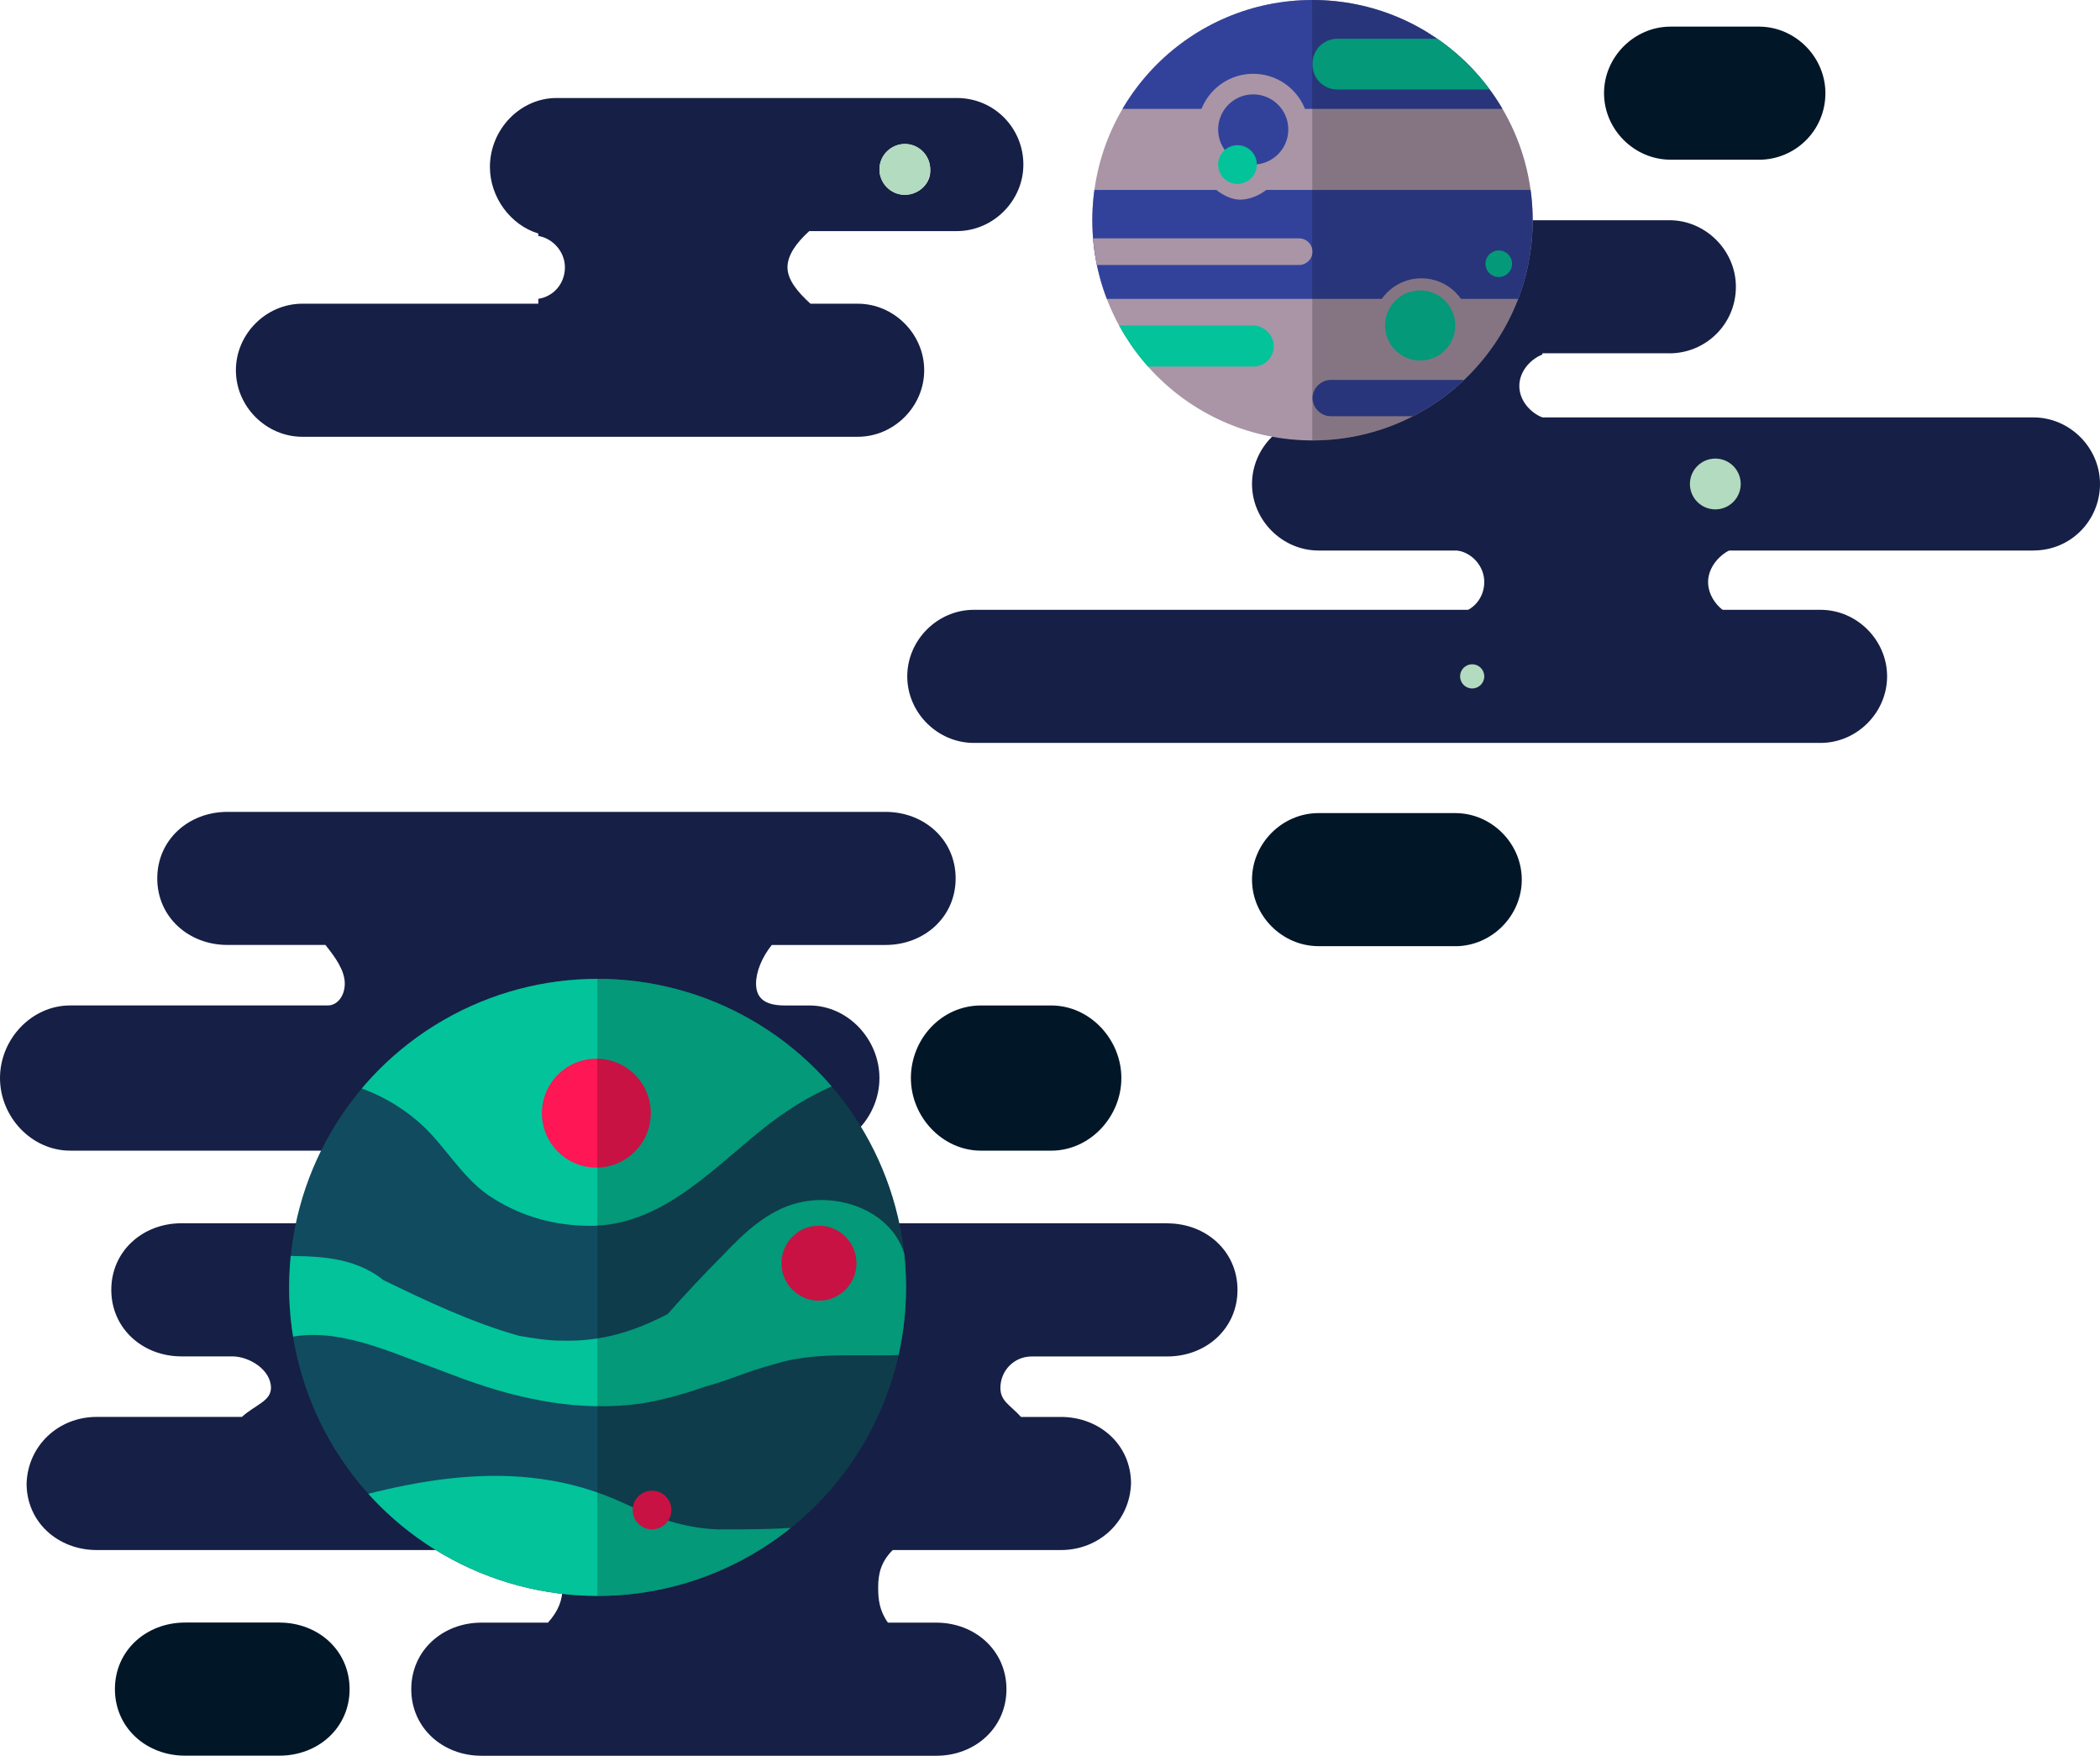 <svg xmlns="http://www.w3.org/2000/svg" xmlns:xlink="http://www.w3.org/1999/xlink" width="88.536" height="74.001" viewBox="40.035 351.579 88.536 74.001"><path fill="#161F45" d="M116.79 382.893h-35.7c-1.53 0-2.805-1.275-2.805-2.805 0-1.53 1.275-2.805 2.805-2.805h35.7c1.53 0 2.805 1.275 2.805 2.805 0 1.53-1.275 2.805-2.805 2.805z"/><path fill="#011627" d="M114.19 358.31h-3.724c-1.53 0-2.805-1.274-2.805-2.804 0-1.53 1.276-2.805 2.806-2.805h3.723c1.53 0 2.804 1.276 2.804 2.806 0 1.58-1.275 2.805-2.805 2.805zM101.388 391.46h-5.763c-1.53 0-2.805-1.274-2.805-2.804 0-1.53 1.275-2.805 2.805-2.805h5.763c1.53 0 2.805 1.276 2.805 2.806s-1.275 2.805-2.805 2.805z"/><path fill="#161F45" d="M125.766 374.784h-30.14c-1.53 0-2.806-1.275-2.806-2.805 0-1.53 1.275-2.806 2.805-2.806h30.14c1.53 0 2.806 1.275 2.806 2.805 0 1.53-1.223 2.804-2.804 2.804zM110.415 366.47h-14.79c-1.53 0-2.805-1.274-2.805-2.804 0-1.53 1.275-2.805 2.805-2.805h14.79c1.53 0 2.805 1.276 2.805 2.806 0 1.58-1.275 2.805-2.805 2.805z"/><path fill="#161F45" d="M112.047 376.11c0-.765.765-1.53 1.683-1.53h-12.24v.204c.612.102 1.122.663 1.122 1.326s-.46 1.224-1.122 1.326v.204h12.19c-.92 0-1.633-.765-1.633-1.53zM104.09 367.848c0-.612.46-1.122.97-1.326v-.102h-5.61v3.06h5.61v-.306c-.51-.204-.97-.714-.97-1.326zM80.376 355.71h-16.88c-1.53 0-2.806 1.326-2.806 2.907 0 1.275.867 2.448 2.04 2.805v.102c.612.102 1.122.663 1.122 1.326s-.46 1.224-1.122 1.326v.204h-9.945c-1.53 0-2.805 1.275-2.805 2.805 0 1.53 1.275 2.805 2.805 2.805h23.41c1.53 0 2.804-1.275 2.804-2.805 0-1.53-1.276-2.805-2.806-2.805h-1.99c-.56-.51-.968-1.02-.968-1.53s.357-1.02.918-1.53h6.222c1.53 0 2.805-1.275 2.805-2.805 0-1.53-1.223-2.805-2.804-2.805zm-2.193 4.08c-.612 0-1.07-.51-1.07-1.07 0-.613.51-1.072 1.07-1.072.612 0 1.07.51 1.07 1.07.052.562-.458 1.072-1.07 1.072z"/><circle fill="#B2DBBF" cx="78.183" cy="358.719" r="1.071"/><circle fill="#B2DBBF" cx="112.353" cy="371.979" r="1.071"/><circle fill="#B2DBBF" cx="102.102" cy="380.088" r=".51"/><g><defs><circle id="a" cx="95.37" cy="360.861" r="9.282"/></defs><clipPath id="b"><use xlink:href="#a" overflow="visible"/></clipPath><g clip-path="url(#b)"><circle fill="#A995A6" cx="95.37" cy="360.861" r="9.282"/><path fill="#32429B" d="M81.702 350.253h29.12v5.916h-29.12zM83.232 359.586h26.316v4.59H83.232zM104.958 369.123h-8.823c-.408 0-.765-.357-.765-.765 0-.408.357-.765.765-.765h8.823c.408 0 .765.357.765.765-.05.46-.357.765-.765.765z"/><path fill="#A995A6" d="M94.81 362.748H83.792c-.306 0-.56-.255-.56-.56 0-.307.254-.562.56-.562H94.81c.305 0 .56.255.56.56 0 .307-.255.562-.56.562z"/><path fill="#02C39A" d="M109.395 355.353H96.44c-.61 0-1.07-.46-1.07-1.07 0-.613.46-1.072 1.07-1.072h12.955c.612 0 1.07.46 1.07 1.072 0 .56-.458 1.07-1.07 1.07z"/><circle fill="#A995A6" cx="92.871" cy="357.036" r="2.346"/><circle fill="#32429B" cx="92.871" cy="357.036" r="1.479"/><circle fill="#A995A6" cx="99.96" cy="365.349" r="2.04"/><circle fill="#02C39A" cx="99.909" cy="365.298" r="1.479"/><path fill="#A995A6" d="M90.83 358.77c-.05.51.817 1.224 1.48 1.224s1.53-.51 1.53-1.173l-3.01-.05z"/><circle fill="#02C39A" cx="92.208" cy="358.515" r=".816"/><path fill="#02C39A" d="M92.87 367.032h-10.3c-.46 0-.868-.408-.868-.867 0-.46.408-.867.867-.867h10.3c.46 0 .868.408.868.867 0 .46-.357.867-.867.867z"/><circle fill="#02C39A" cx="103.224" cy="362.697" r=".561"/></g><g><defs><circle id="c" cx="95.37" cy="360.861" r="9.282"/></defs><clipPath id="d"><use xlink:href="#c" overflow="visible"/></clipPath><g clip-path="url(#d)"><defs><path id="e" d="M95.37 346.02h19.38v31.57H95.37z"/></defs><clipPath id="f"><use xlink:href="#e" overflow="visible"/></clipPath><g opacity=".22" clip-path="url(#f)"><circle fill="#050505" cx="95.37" cy="360.861" r="9.282"/><defs><circle id="g" cx="95.37" cy="360.861" r="9.282"/></defs><clipPath id="h"><use xlink:href="#g" overflow="visible"/></clipPath><g clip-path="url(#h)" fill="#050505"><circle cx="95.37" cy="360.861" r="9.282"/><path d="M81.702 350.253h29.12v5.916h-29.12zM83.232 359.586h26.316v4.59H83.232zM104.958 369.123h-8.823c-.408 0-.765-.357-.765-.765 0-.408.357-.765.765-.765h8.823c.408 0 .765.357.765.765-.05.46-.357.765-.765.765z"/><path d="M94.81 362.748H83.792c-.306 0-.56-.255-.56-.56 0-.307.254-.562.56-.562H94.81c.305 0 .56.255.56.56 0 .307-.255.562-.56.562zM109.395 355.353H96.44c-.61 0-1.07-.46-1.07-1.07 0-.613.46-1.072 1.07-1.072h12.955c.612 0 1.07.46 1.07 1.072 0 .56-.458 1.07-1.07 1.07z"/><circle cx="92.871" cy="357.036" r="2.346"/><circle cx="92.871" cy="357.036" r="1.479"/><path d="M90.32 354.945h-6.425c-.408 0-.714-.306-.714-.714 0-.407.307-.713.715-.713h6.426c.41 0 .715.306.715.714 0 .41-.306.715-.714.715z"/><circle cx="99.96" cy="365.349" r="2.04"/><circle cx="99.909" cy="365.298" r="1.479"/><path d="M90.83 358.77c-.05.51.817 1.224 1.48 1.224s1.53-.51 1.53-1.173l-3.01-.05z"/><circle cx="92.208" cy="358.515" r=".816"/><path d="M92.87 367.032h-10.3c-.46 0-.868-.408-.868-.867 0-.46.408-.867.867-.867h10.3c.46 0 .868.408.868.867 0 .46-.357.867-.867.867zM108.273 361.575h-7.038c-.408 0-.714-.306-.714-.714 0-.407.307-.713.715-.713h7.038c.408 0 .714.306.714.714 0 .41-.306.715-.714.715z"/><circle cx="99.042" cy="360.912" r=".714"/><circle cx="103.224" cy="362.697" r=".561"/></g></g></g><circle clip-path="url(#d)" fill="#02C39A" cx="62.322" cy="376.11" r="2.142"/><circle clip-path="url(#d)" fill="#02C39A" cx="122.91" cy="364.074" r="1.683"/><circle clip-path="url(#d)" fill="#02C39A" cx="95.37" cy="397.224" r="2.193"/><circle clip-path="url(#d)" fill="#FF1654" cx="80.274" cy="349.284" r="1.734"/><circle clip-path="url(#d)" fill="#A995A6" cx="107.967" cy="413.187" r="3.927"/><circle clip-path="url(#d)" fill="#FF1654" cx="108.018" cy="413.136" r="2.754"/><circle clip-path="url(#d)" fill="#A995A6" cx="117.504" cy="391.614" r="2.244"/><circle clip-path="url(#d)" fill="#A995A6" cx="105.978" cy="345.918" r="1.428"/></g><g><path fill="#161F45" d="M41.157 414.31v-.052.05zM87.618 414.207c0 .05 0 .05 0 0v.05-.05zM89.25 403.14H47.685c-1.632 0-2.958 1.173-2.958 2.806 0 1.632 1.326 2.805 2.958 2.805h2.142c.714 0 1.632.562 1.632 1.327 0 .56-.664.714-1.225 1.224h-6.12c-1.632 0-2.907 1.226-2.958 2.807 0 1.632 1.326 2.805 2.958 2.805h18.82c.56.51.815.97.815 1.58 0 .51-.153.97-.612 1.48h-2.805c-1.632 0-2.958 1.173-2.958 2.806 0 1.632 1.326 2.805 2.958 2.805H79.51c1.63 0 2.957-1.173 2.957-2.805 0-1.633-1.326-2.806-2.958-2.806h-2.04c-.358-.51-.41-.97-.41-1.48 0-.56.103-1.07.613-1.58h7.09c1.63 0 2.906-1.225 2.957-2.805 0-1.633-1.326-2.806-2.958-2.806H83.08c-.46-.51-.868-.662-.868-1.223 0-.714.56-1.326 1.326-1.326h5.712c1.632 0 2.958-1.172 2.958-2.804 0-1.633-1.326-2.806-2.958-2.806zM74.154 400.08c1.632 0 2.958-1.428 2.958-3.06 0-1.632-1.326-3.06-2.958-3.06h-1.02c-.714 0-1.224-.205-1.224-.92 0-.51.255-1.12.663-1.63h4.794c1.632 0 2.958-1.174 2.958-2.806S79 385.8 77.367 385.8H49.623c-1.632 0-2.958 1.172-2.958 2.804s1.326 2.805 2.958 2.805h4.131c.41.51.817 1.07.817 1.63 0 .51-.306.92-.714.92H42.993c-1.632 0-2.958 1.427-2.958 3.06 0 1.632 1.326 3.06 2.958 3.06h31.16z"/><path fill="#011627" d="M78.438 397.02c0 1.633 1.326 3.06 2.958 3.06h2.958c1.632 0 2.958-1.427 2.958-3.06 0-1.63-1.326-3.06-2.958-3.06h-2.958c-1.683 0-2.958 1.428-2.958 3.06zM51.816 419.97h-3.978c-1.632 0-2.958 1.173-2.958 2.806 0 1.632 1.326 2.805 2.958 2.805h3.978c1.632 0 2.958-1.172 2.958-2.804 0-1.633-1.326-2.806-2.958-2.806z"/><path fill="#161F45" d="M45.85 408.75H46h-.153z"/><g><defs><circle id="i" cx="65.229" cy="405.843" r="13.005"/></defs><clipPath id="j"><use xlink:href="#i" overflow="visible"/></clipPath><g clip-path="url(#j)"><circle fill="#114B5F" cx="65.229" cy="405.843" r="13.005"/><path fill="#02C39A" d="M82.212 395.235c-1.58-.867-3.264-1.122-4.947-.918-3.723-.612-7.497-1.173-11.27-1.683-2.347-.306-5.05-1.02-7.396-.46-1.48.358-2.347 1.684-2.296 3.06-2.193-.815-4.692-.866-6.885-.152-1.48.51-.868 2.855.662 2.346 2.652-.918 5.61-.356 7.7 1.53 1.02.918 1.684 2.193 2.857 3.01 1.223.815 2.55 1.224 3.977 1.274 3.06.152 5.202-2.143 7.395-3.927 1.428-1.174 3.213-2.244 5.1-2.55 1.377.254 2.703.458 4.08.713 1.377.256 2.295-1.478 1.02-2.243z"/><path fill="#02C39A" d="M79.764 405.996c-.51-.103-1.02-.204-1.53-.255.05-.102.05-.203.05-.306.103-2.447-2.498-3.672-4.59-3.16-1.274.305-2.294 1.273-3.16 2.19-.817.817-1.582 1.633-2.347 2.5-1.377.714-2.754 1.173-4.488 1.122-.613 0-1.174-.102-1.786-.204-1.99-.56-3.927-1.48-5.712-2.346-1.275-1.02-2.856-1.02-4.437-1.02-1.887 0-3.723.662-4.692 2.346-.663 1.224.867 2.346 1.785 1.632.204.102.46.102.714.05.357.205.765.256 1.224 0 1.887-1.223 4.03-.61 5.967.104.97.356 1.887.714 2.856 1.07 2.396.867 4.895 1.377 7.445 1.02.918-.152 1.836-.407 2.703-.713.56-.153 1.122-.357 1.683-.562s1.123-.356 1.684-.51c2.142-.51 4.437 0 6.63-.46 1.173-.406 1.122-2.242 0-2.497zM81.04 414.462c-2.04.51-4.132 1.02-6.223 1.428-.306.052-.612.052-.918.052-1.174.102-2.398.102-3.57.102-1.48-.05-2.704-.51-4.03-1.122-4.54-2.09-9.282-.918-13.82.51-1.53.46-.868 2.856.662 2.347 1.122-.358 2.295-.715 3.468-.97.102.203.255.407.56.56 1.735.816 4.744 2.55 6.733 1.734 1.785.357 3.672.256 5.457.103 1.938-.204 3.927-.51 5.865-.867 2.244-.204 4.437-.612 6.528-1.48 1.377-.613.867-2.806-.714-2.398z"/><circle fill="#FF1654" cx="65.178" cy="398.499" r="2.295"/><circle fill="#FF1654" cx="74.562" cy="404.823" r="1.581"/><circle fill="#FF1654" cx="67.524" cy="415.227" r=".816"/></g><g><defs><circle id="k" cx="65.229" cy="405.843" r="13.005"/></defs><clipPath id="l"><use xlink:href="#k" overflow="visible"/></clipPath><g clip-path="url(#l)"><defs><path id="m" d="M65.23 390.95h32.69v32.69H65.23z"/></defs><clipPath id="n"><use xlink:href="#m" overflow="visible"/></clipPath><g opacity=".22" clip-path="url(#n)"><circle fill="#050505" cx="65.229" cy="405.843" r="13.005"/><defs><circle id="o" cx="65.229" cy="405.843" r="13.005"/></defs><clipPath id="p"><use xlink:href="#o" overflow="visible"/></clipPath><g clip-path="url(#p)" fill="#050505"><circle cx="65.229" cy="405.843" r="13.005"/><path d="M82.212 395.235c-1.58-.867-3.264-1.122-4.947-.918-3.723-.612-7.497-1.173-11.27-1.683-2.347-.306-5.05-1.02-7.396-.46-1.48.358-2.347 1.684-2.296 3.06-2.193-.815-4.692-.866-6.885-.152-1.48.51-.868 2.855.662 2.346 2.652-.918 5.61-.356 7.7 1.53 1.02.918 1.684 2.193 2.857 3.01 1.223.815 2.55 1.224 3.977 1.274 3.06.152 5.202-2.143 7.395-3.927 1.428-1.174 3.213-2.244 5.1-2.55 1.377.254 2.703.458 4.08.713 1.377.256 2.295-1.478 1.02-2.243z"/><path d="M79.764 405.996c-.51-.103-1.02-.204-1.53-.255.05-.102.05-.203.05-.306.103-2.447-2.498-3.672-4.59-3.16-1.274.305-2.294 1.273-3.16 2.19-.817.817-1.582 1.633-2.347 2.5-1.377.714-2.754 1.173-4.488 1.122-.613 0-1.174-.102-1.786-.204-1.99-.56-3.927-1.48-5.712-2.346-1.275-1.02-2.856-1.02-4.437-1.02-1.887 0-3.723.662-4.692 2.346-.663 1.224.867 2.346 1.785 1.632.204.102.46.102.714.05.357.205.765.256 1.224 0 1.887-1.223 4.03-.61 5.967.104.97.356 1.887.714 2.856 1.07 2.396.867 4.895 1.377 7.445 1.02.918-.152 1.836-.407 2.703-.713.56-.153 1.122-.357 1.683-.562s1.123-.356 1.684-.51c2.142-.51 4.437 0 6.63-.46 1.173-.406 1.122-2.242 0-2.497zM81.04 414.462c-2.04.51-4.132 1.02-6.223 1.428-.306.052-.612.052-.918.052-1.174.102-2.398.102-3.57.102-1.48-.05-2.704-.51-4.03-1.122-4.54-2.09-9.282-.918-13.82.51-1.53.46-.868 2.856.662 2.347 1.122-.358 2.295-.715 3.468-.97.102.203.255.407.56.56 1.735.816 4.744 2.55 6.733 1.734 1.785.357 3.672.256 5.457.103 1.938-.204 3.927-.51 5.865-.867 2.244-.204 4.437-.612 6.528-1.48 1.377-.613.867-2.806-.714-2.398z"/><circle cx="65.178" cy="398.499" r="2.295"/><circle cx="74.562" cy="404.823" r="1.581"/><circle cx="67.524" cy="415.227" r=".816"/><path d="M57.68 403.344c-3.57-1.326-7.24-2.142-10.556-2.295-3.57-.205-5.712.61-8.16 1.224-.97.255.918 1.274 1.887 1.07 2.092-.51 3.928-1.224 6.886-1.173 2.703.052 6.07.766 9.078 1.888 1.428.51 2.346-.153.867-.714zM85.22 409.413c-5.15.05-10.556 2.09-15.758 2.244-1.07.05-1.377 1.428-.306 1.377 5.202-.153 10.608-2.193 15.76-2.244 1.07 0 1.325-1.377.305-1.377zM64.515 380.343c-4.335-.255-8.62-.05-12.903.663-3.366.56-6.834 1.785-9.13 4.437-1.02 1.173.715 2.958 1.735 1.734 2.142-2.448 5.304-3.315 8.415-3.876 3.927-.662 7.905-.764 11.883-.51 1.58.052 1.58-2.396 0-2.447z"/></g></g></g><circle clip-path="url(#l)" fill="#B2DBBF" cx="72.675" cy="420.837" r=".816"/><circle clip-path="url(#l)" fill="#B2DBBF" cx="82.62" cy="405.282" r=".663"/><circle clip-path="url(#l)" fill="#B2DBBF" cx="57.783" cy="389.319" r="1.071"/></g></g></g></g></svg>